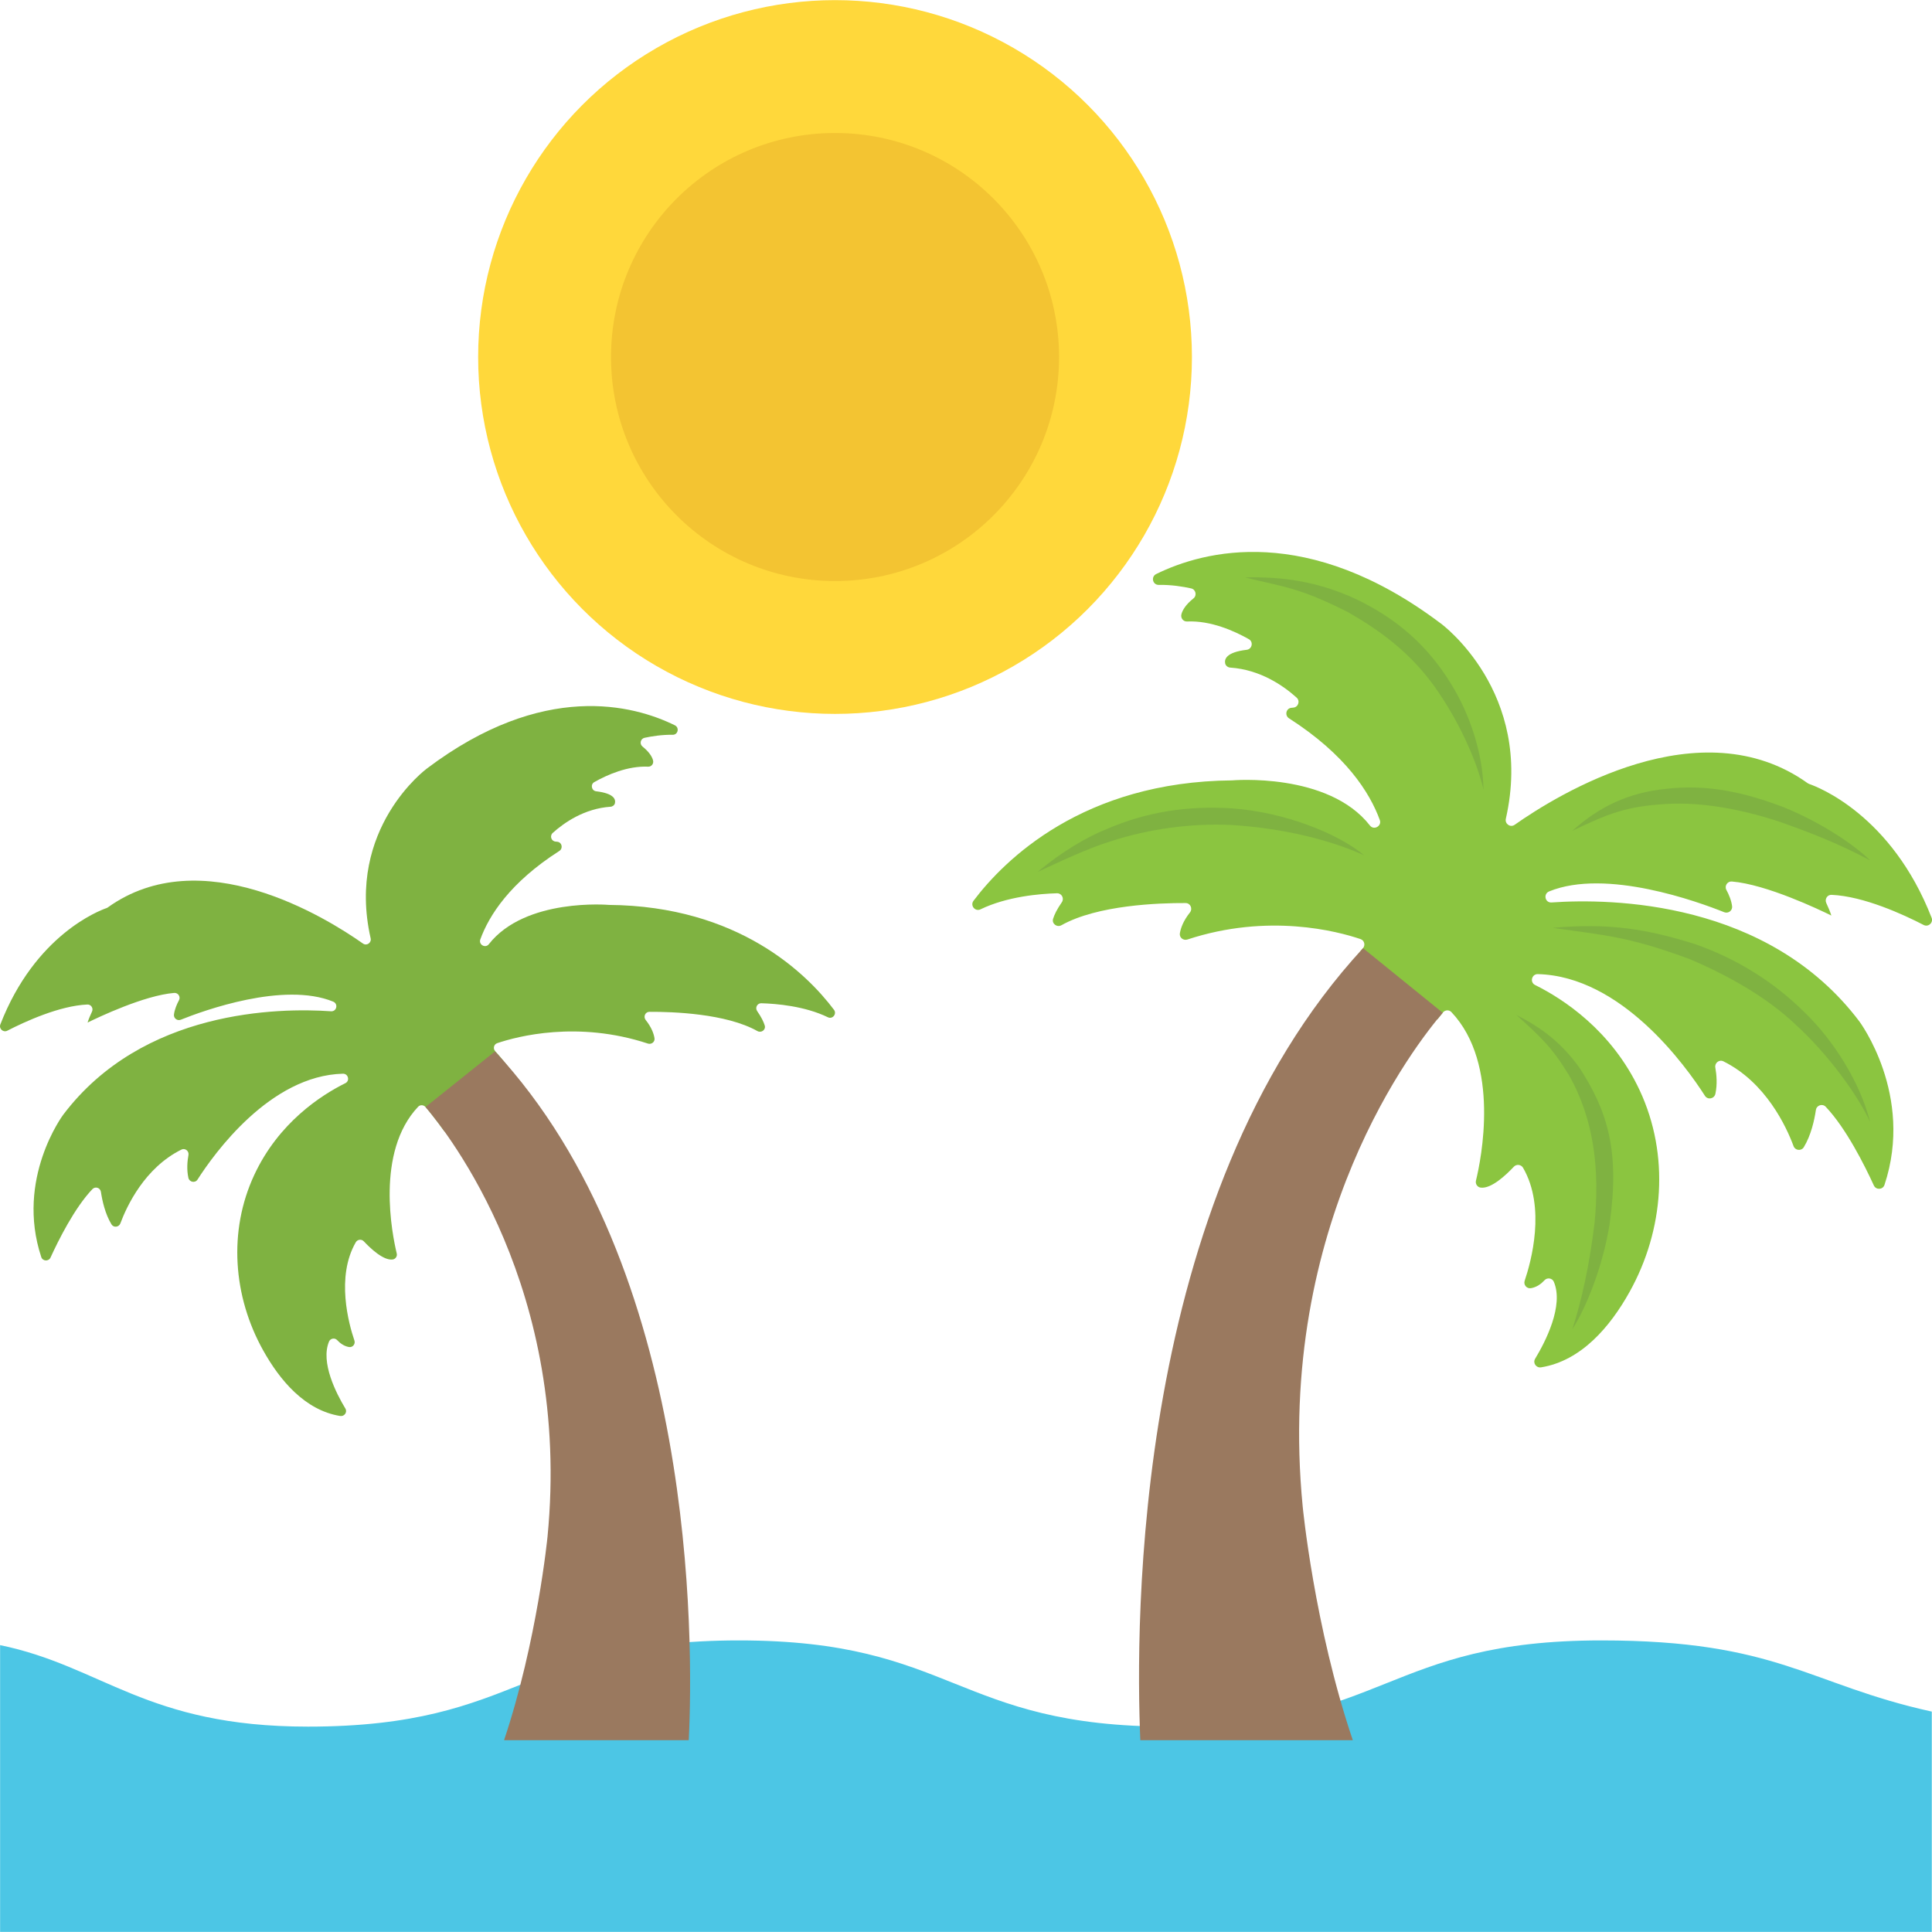 <?xml version="1.0" encoding="iso-8859-1"?>
<!-- Generator: Adobe Illustrator 19.0.0, SVG Export Plug-In . SVG Version: 6.00 Build 0)  -->
<svg version="1.1" id="Capa_1" xmlns="http://www.w3.org/2000/svg" xmlns:xlink="http://www.w3.org/1999/xlink" x="0px" y="0px"
	 viewBox="0 0 512.067 512.067" style="enable-background:new 0 0 512.067 512.067;" xml:space="preserve">
<circle style="fill:#FFD83B;" cx="221.323" cy="94.626" r="94.592"/>
<circle style="fill:#F3C432;" cx="221.323" cy="94.626" r="59.376"/>
<g>
	<path style="fill:#719C40;" d="M103.419,241.97c0.144-8.352,3.152-17.424,7.488-24.4c5.12-8.352,12.08-14.96,22.432-19.792
		c8.464-3.808,16.464-4.976,25.104-4.768c-9.376,2.32-12.16,2.208-23.568,7.904c-8.592,4.896-15.52,10.352-21.04,18.544
		C108.427,227.41,104.795,236.034,103.419,241.97z"/>
	<path style="fill:#719C40;" d="M130.923,257.138c5.808-4.88,18.304-10.016,30.672-10.864c9.072-0.56,14.944,0.384,22.368,2.464
		c6.576,1.792,14.848,5.92,22.288,12.192c-6.976-3.232-14.72-7.152-23.184-8.816c-6.256-1.536-13.76-2.336-21.248-2.032
		C149.083,250.882,138.187,253.81,130.923,257.138z"/>
	<path style="fill:#719C40;" d="M14.251,258.29c3.728-3.648,11.376-8.8,20.016-12.304c8.096-3.056,14.976-4.8,23.84-4.464
		c8.752,0.224,17.552,3.376,24.816,9.936c-8.256-3.92-15.632-6.576-24.88-6.24c-7.392-0.016-15.552,1.76-22.576,4.032
		C28.475,251.698,21.499,254.418,14.251,258.29z"/>
	<path style="fill:#719C40;" d="M14.251,318.61c2.24-8.912,8.272-18.608,14.848-25.008c9.744-9.744,18.144-13.664,29.36-17.232
		c9.904-2.56,17.44-3.568,29.024-2.528c-13.008,1.888-15.088,1.712-27.968,5.856c-9.792,3.648-19.184,8-28,16.416
		C23.547,303.314,17.019,312.53,14.251,318.61z"/>
	<path style="fill:#719C40;" d="M82.923,366.418c-3.264-5.056-7.088-14.656-8.592-24.256c-1.568-11.088-1.072-19.808,3.408-29.968
		c2.72-6.544,8.8-13.504,18.096-18.24c-6.656,6.032-10.928,9.808-14.896,19.632c-3.44,9.2-4.128,18.128-3.168,28.144
		C78.939,351.602,80.827,359.954,82.923,366.418z"/>
</g>
<path style="fill:#7FB241;" d="M161.387,239.842c0,0-22.128-1.952-31.824,10.416c-0.912,1.168-2.768,0.112-2.256-1.28
	c2.32-6.368,7.872-15.072,20.944-23.44c1.04-0.672,0.704-2.288-0.528-2.432c-0.144-0.016-0.288-0.032-0.448-0.048
	c-1.168-0.08-1.648-1.52-0.768-2.304c3.088-2.768,8.4-6.448,15.28-6.928c0.56-0.032,1.072-0.4,1.2-0.944
	c0.224-1.024-0.256-2.592-4.96-3.152c-1.264-0.144-1.6-1.84-0.496-2.448c3.392-1.92,8.816-4.32,14.256-4.08
	c0.896,0.048,1.536-0.832,1.296-1.68c-0.256-0.944-0.992-2.208-2.784-3.648c-0.864-0.688-0.544-2.08,0.528-2.32
	c1.936-0.416,4.64-0.848,7.456-0.8c1.408,0.032,1.856-1.888,0.592-2.512c-10.992-5.408-34.928-11.776-65.712,11.44
	c0,0-21.552,15.808-14.928,45.008c0.272,1.184-1.04,2.096-2.032,1.392c-9.952-7.008-42.848-27.328-67.616-9.584
	c-0.096,0.08-0.208,0.128-0.32,0.176c-1.904,0.656-18.96,7.088-28.176,30.848c-0.432,1.136,0.752,2.208,1.84,1.664
	c4.656-2.4,13.84-6.624,21.232-6.944c0.976-0.048,1.648,1.008,1.216,1.888c-0.432,0.928-0.896,2-1.168,2.896
	c2.832-1.392,14.992-7.2,22.96-7.856c1.04-0.08,1.76,1.024,1.264,1.936c-0.576,1.072-1.168,2.464-1.328,3.808
	c-0.112,0.976,0.88,1.728,1.808,1.36c5.968-2.4,27.248-10.16,40.384-4.8c1.408,0.576,0.944,2.656-0.56,2.56
	c-13.824-0.96-49.92-0.464-70.976,27.408c0,0-12.72,16.96-5.824,37.744c0.368,1.12,1.952,1.2,2.448,0.128
	c2.064-4.528,6.368-13.184,11.104-18.144c0.768-0.8,2.096-0.368,2.256,0.736c0.352,2.336,1.12,5.84,2.8,8.608
	c0.56,0.928,1.968,0.768,2.352-0.256c1.696-4.56,6.416-14.72,16.192-19.568c0.96-0.48,2.048,0.384,1.856,1.44
	c-0.304,1.648-0.496,3.888-0.016,6.048c0.256,1.152,1.776,1.456,2.416,0.464c4.448-6.944,19.248-27.568,38.544-28.064
	c1.408-0.032,1.904,1.888,0.64,2.512c-6.448,3.2-17.696,10.464-24.144,24.32c-6.928,14.864-5.632,32.192,2.368,46.512
	c4.432,7.952,11.088,15.872,20.4,17.376c1.12,0.176,1.968-1.008,1.376-1.984c-2.384-3.936-6.656-12.24-4.32-17.76
	c0.368-0.848,1.52-1.04,2.144-0.368c0.72,0.768,1.792,1.616,3.152,1.84c0.96,0.16,1.744-0.8,1.424-1.728
	c-1.488-4.368-4.944-16.88,0.368-26.048c0.448-0.768,1.52-0.896,2.128-0.24c1.76,1.872,5.168,5.104,7.616,4.816
	c0.784-0.096,1.296-0.864,1.104-1.616c-1.168-4.848-5.696-26.864,5.68-38.88c0.528-0.56,1.424-0.512,1.936,0.064
	c1.024,1.184,2.848,3.44,5.088,6.56c1.728-9.04,9.696-14.912,17.904-15.936c-1.504-1.792-2.896-3.664-4.496-5.392
	c-0.656-0.704-0.384-1.84,0.528-2.144c5.312-1.792,21.28-6.032,39.936,0.112c0.928,0.304,1.904-0.448,1.744-1.424
	c-0.192-1.2-0.784-2.88-2.336-4.832c-0.688-0.88-0.112-2.16,0.992-2.16c6.128-0.032,20.304,0.432,28.624,5.104
	c1.04,0.576,2.288-0.352,1.936-1.488c-0.288-0.944-0.88-2.192-2-3.808c-0.624-0.896,0.016-2.112,1.104-2.08
	c3.952,0.112,11.504,0.736,17.632,3.712c1.232,0.608,2.448-0.88,1.616-1.984C213.899,258.146,195.771,240.13,161.387,239.842z"/>
<path style="fill:#8BC540;" d="M479.531,207.794c-0.128-0.048-0.256-0.112-0.384-0.192c-28.464-20.4-66.256,2.96-77.696,11.008
	c-1.136,0.8-2.64-0.24-2.336-1.6c7.6-33.552-17.168-51.712-17.168-51.712c-35.36-26.688-62.864-19.36-75.504-13.152
	c-1.456,0.72-0.944,2.912,0.688,2.88c3.248-0.064,6.352,0.432,8.576,0.928c1.232,0.272,1.6,1.872,0.608,2.656
	c-2.064,1.648-2.896,3.104-3.184,4.176c-0.272,0.992,0.464,1.984,1.488,1.936c6.256-0.288,12.48,2.48,16.384,4.688
	c1.264,0.72,0.864,2.64-0.576,2.816c-5.408,0.64-5.952,2.464-5.696,3.632c0.144,0.624,0.736,1.056,1.376,1.088
	c7.904,0.544,14.016,4.768,17.552,7.952c0.992,0.896,0.448,2.544-0.896,2.656c-0.176,0.016-0.336,0.032-0.512,0.048
	c-1.408,0.16-1.792,2.016-0.608,2.784c15.024,9.632,21.392,19.632,24.064,26.944c0.592,1.6-1.552,2.816-2.608,1.472
	c-11.088-14.208-36.528-11.968-36.528-11.968c-39.504,0.336-60.336,21.04-68.544,31.904c-0.96,1.264,0.432,2.96,1.856,2.272
	c7.04-3.408,15.728-4.128,20.272-4.256c1.248-0.032,1.984,1.376,1.264,2.4c-1.28,1.84-1.968,3.28-2.304,4.368
	c-0.4,1.296,1.04,2.368,2.224,1.696c9.568-5.36,25.856-5.904,32.896-5.872c1.28,0,1.936,1.488,1.152,2.496
	c-1.776,2.24-2.448,4.16-2.672,5.536c-0.176,1.12,0.928,1.984,2,1.632c21.44-7.056,39.776-2.192,45.888-0.112
	c1.04,0.352,1.344,1.648,0.608,2.464c-0.64,0.704-1.184,1.472-1.792,2.192c7.552,3.984,13.664,9.552,20.432,14.992
	c0.528,0.432,0.704,1.104,1.152,1.6c0.48-0.592,1.12-1.424,1.456-1.824c0.576-0.672,1.616-0.72,2.224-0.08
	c13.056,13.808,7.872,39.104,6.512,44.672c-0.208,0.88,0.384,1.76,1.28,1.856c2.816,0.336,6.736-3.392,8.752-5.536
	c0.704-0.752,1.936-0.608,2.448,0.272c6.112,10.544,2.128,24.912,0.432,29.936c-0.368,1.072,0.528,2.16,1.648,1.984
	c1.568-0.256,2.784-1.216,3.616-2.112c0.72-0.784,2.048-0.576,2.464,0.416c2.688,6.336-2.224,15.872-4.96,20.4
	c-0.672,1.12,0.288,2.48,1.584,2.272c10.688-1.728,18.336-10.832,23.424-19.952c9.184-16.464,10.672-36.368,2.72-53.44
	c-7.424-15.92-20.336-24.272-27.744-27.952c-1.456-0.72-0.88-2.928,0.736-2.88c22.176,0.576,39.184,24.288,44.288,32.256
	c0.736,1.152,2.48,0.8,2.768-0.528c0.544-2.496,0.32-5.072-0.016-6.96c-0.224-1.216,1.024-2.208,2.144-1.648
	c11.216,5.568,16.656,17.248,18.592,22.48c0.432,1.168,2.048,1.344,2.704,0.288c1.936-3.168,2.816-7.2,3.216-9.888
	c0.192-1.248,1.728-1.76,2.608-0.832c5.424,5.712,10.368,15.648,12.752,20.848c0.576,1.248,2.384,1.152,2.816-0.144
	c7.936-23.888-6.688-43.376-6.688-43.376c-24.192-32.016-65.68-32.592-81.552-31.488c-1.728,0.128-2.256-2.272-0.64-2.928
	c15.104-6.16,39.552,2.768,46.416,5.52c1.056,0.416,2.192-0.432,2.08-1.552c-0.176-1.536-0.848-3.136-1.52-4.368
	c-0.56-1.056,0.272-2.32,1.456-2.224c9.136,0.752,23.12,7.424,26.368,9.024c-0.32-1.024-0.848-2.256-1.344-3.328
	c-0.48-1.024,0.272-2.224,1.408-2.16c8.512,0.368,19.056,5.216,24.4,7.984c1.232,0.64,2.608-0.608,2.112-1.904
	C501.323,215.954,481.723,208.546,479.531,207.794z"/>
<path style="fill:#4CC6E5;" d="M512.011,512.034V453.65c-32.784-7.216-40.672-18.864-87.584-18.864
	c-57.152,0-57.152,22.848-114.288,22.848s-57.136-22.848-114.272-22.848s-57.136,22.848-114.272,22.848
	c-42.944,0-54.384-16-81.568-21.6v76H512.011z"/>
<g>
	<path style="fill:#7FB241;" d="M393.195,209.282c-0.16-9.584-3.616-20.016-8.608-28.032c-5.984-9.776-14.064-17.264-25.776-22.736
		c-9.856-4.432-18.96-5.712-28.832-5.472c10.528,2.608,14.112,2.592,27.088,9.088c9.52,5.408,17.648,11.648,24.176,21.312
		C387.435,192.562,391.595,202.466,393.195,209.282z"/>
	<path style="fill:#7FB241;" d="M361.595,226.722c-6.848-5.76-21.136-11.52-35.248-12.48c-11.344-0.688-22.192,0.8-33.12,5.536
		c-4.816,1.904-11.808,5.92-18.176,11.312c5.872-2.72,13.408-6.304,19.376-8.112c10.336-3.376,21.392-4.768,31.68-4.336
		C340.603,219.522,353.019,222.802,361.595,226.722z"/>
	<path style="fill:#7FB241;" d="M495.659,228.034c-4.24-4.16-13.04-10.096-23.008-14.128c-10.176-3.84-20.08-6.16-31.28-4.8
		c-9.76,0.992-17.536,4.72-24.624,11.088c9.552-4.544,14.224-6.496,24.96-7.104c9.776-0.576,20.288,1.568,29.568,4.576
		C479.755,220.642,487.355,223.602,495.659,228.034z"/>
	<path style="fill:#7FB241;" d="M495.659,297.362c-2.688-10.656-9.824-21.696-17.056-28.736
		c-8.624-8.64-18.592-14.592-29.168-18.336c-13.536-4.304-23.584-5.632-37.904-4.368c13.472,1.952,20,2.208,36.432,8.336
		c9.808,4.144,20.32,10.032,27.888,17.248C484.731,279.554,492.571,290.594,495.659,297.362z"/>
	<path style="fill:#7FB241;" d="M416.747,352.29c3.68-5.696,8.128-16.784,9.872-27.872c2.72-19.248-0.464-29.824-8.016-41.456
		c-4.992-6.896-10.24-10.656-16.688-13.952c6.32,5.728,9.376,8.496,13.84,15.808c6.848,11.952,8.208,25.44,6.896,39.088
		C421.323,335.186,419.243,344.53,416.747,352.29z"/>
</g>
<g>
	<path style="fill:#9A795F;" d="M131.195,278.674c53.28,57.28,52.64,156.16,51.36,182.56h-48.96c8.8-26.24,11.52-53.92,11.52-53.92
		c6.4-65.6-26.4-106.88-32.32-113.92L131.195,278.674z"/>
	<path style="fill:#9A795F;" d="M345.275,399.314c0,0,3.04,31.68,13.28,61.92h-56.32c-1.28-30.4-2.08-143.84,59.04-209.92
		l21.12,17.12C375.515,276.434,337.915,323.954,345.275,399.314z"/>
</g>
<g>
</g>
<g>
</g>
<g>
</g>
<g>
</g>
<g>
</g>
<g>
</g>
<g>
</g>
<g>
</g>
<g>
</g>
<g>
</g>
<g>
</g>
<g>
</g>
<g>
</g>
<g>
</g>
<g>
</g>
</svg>
